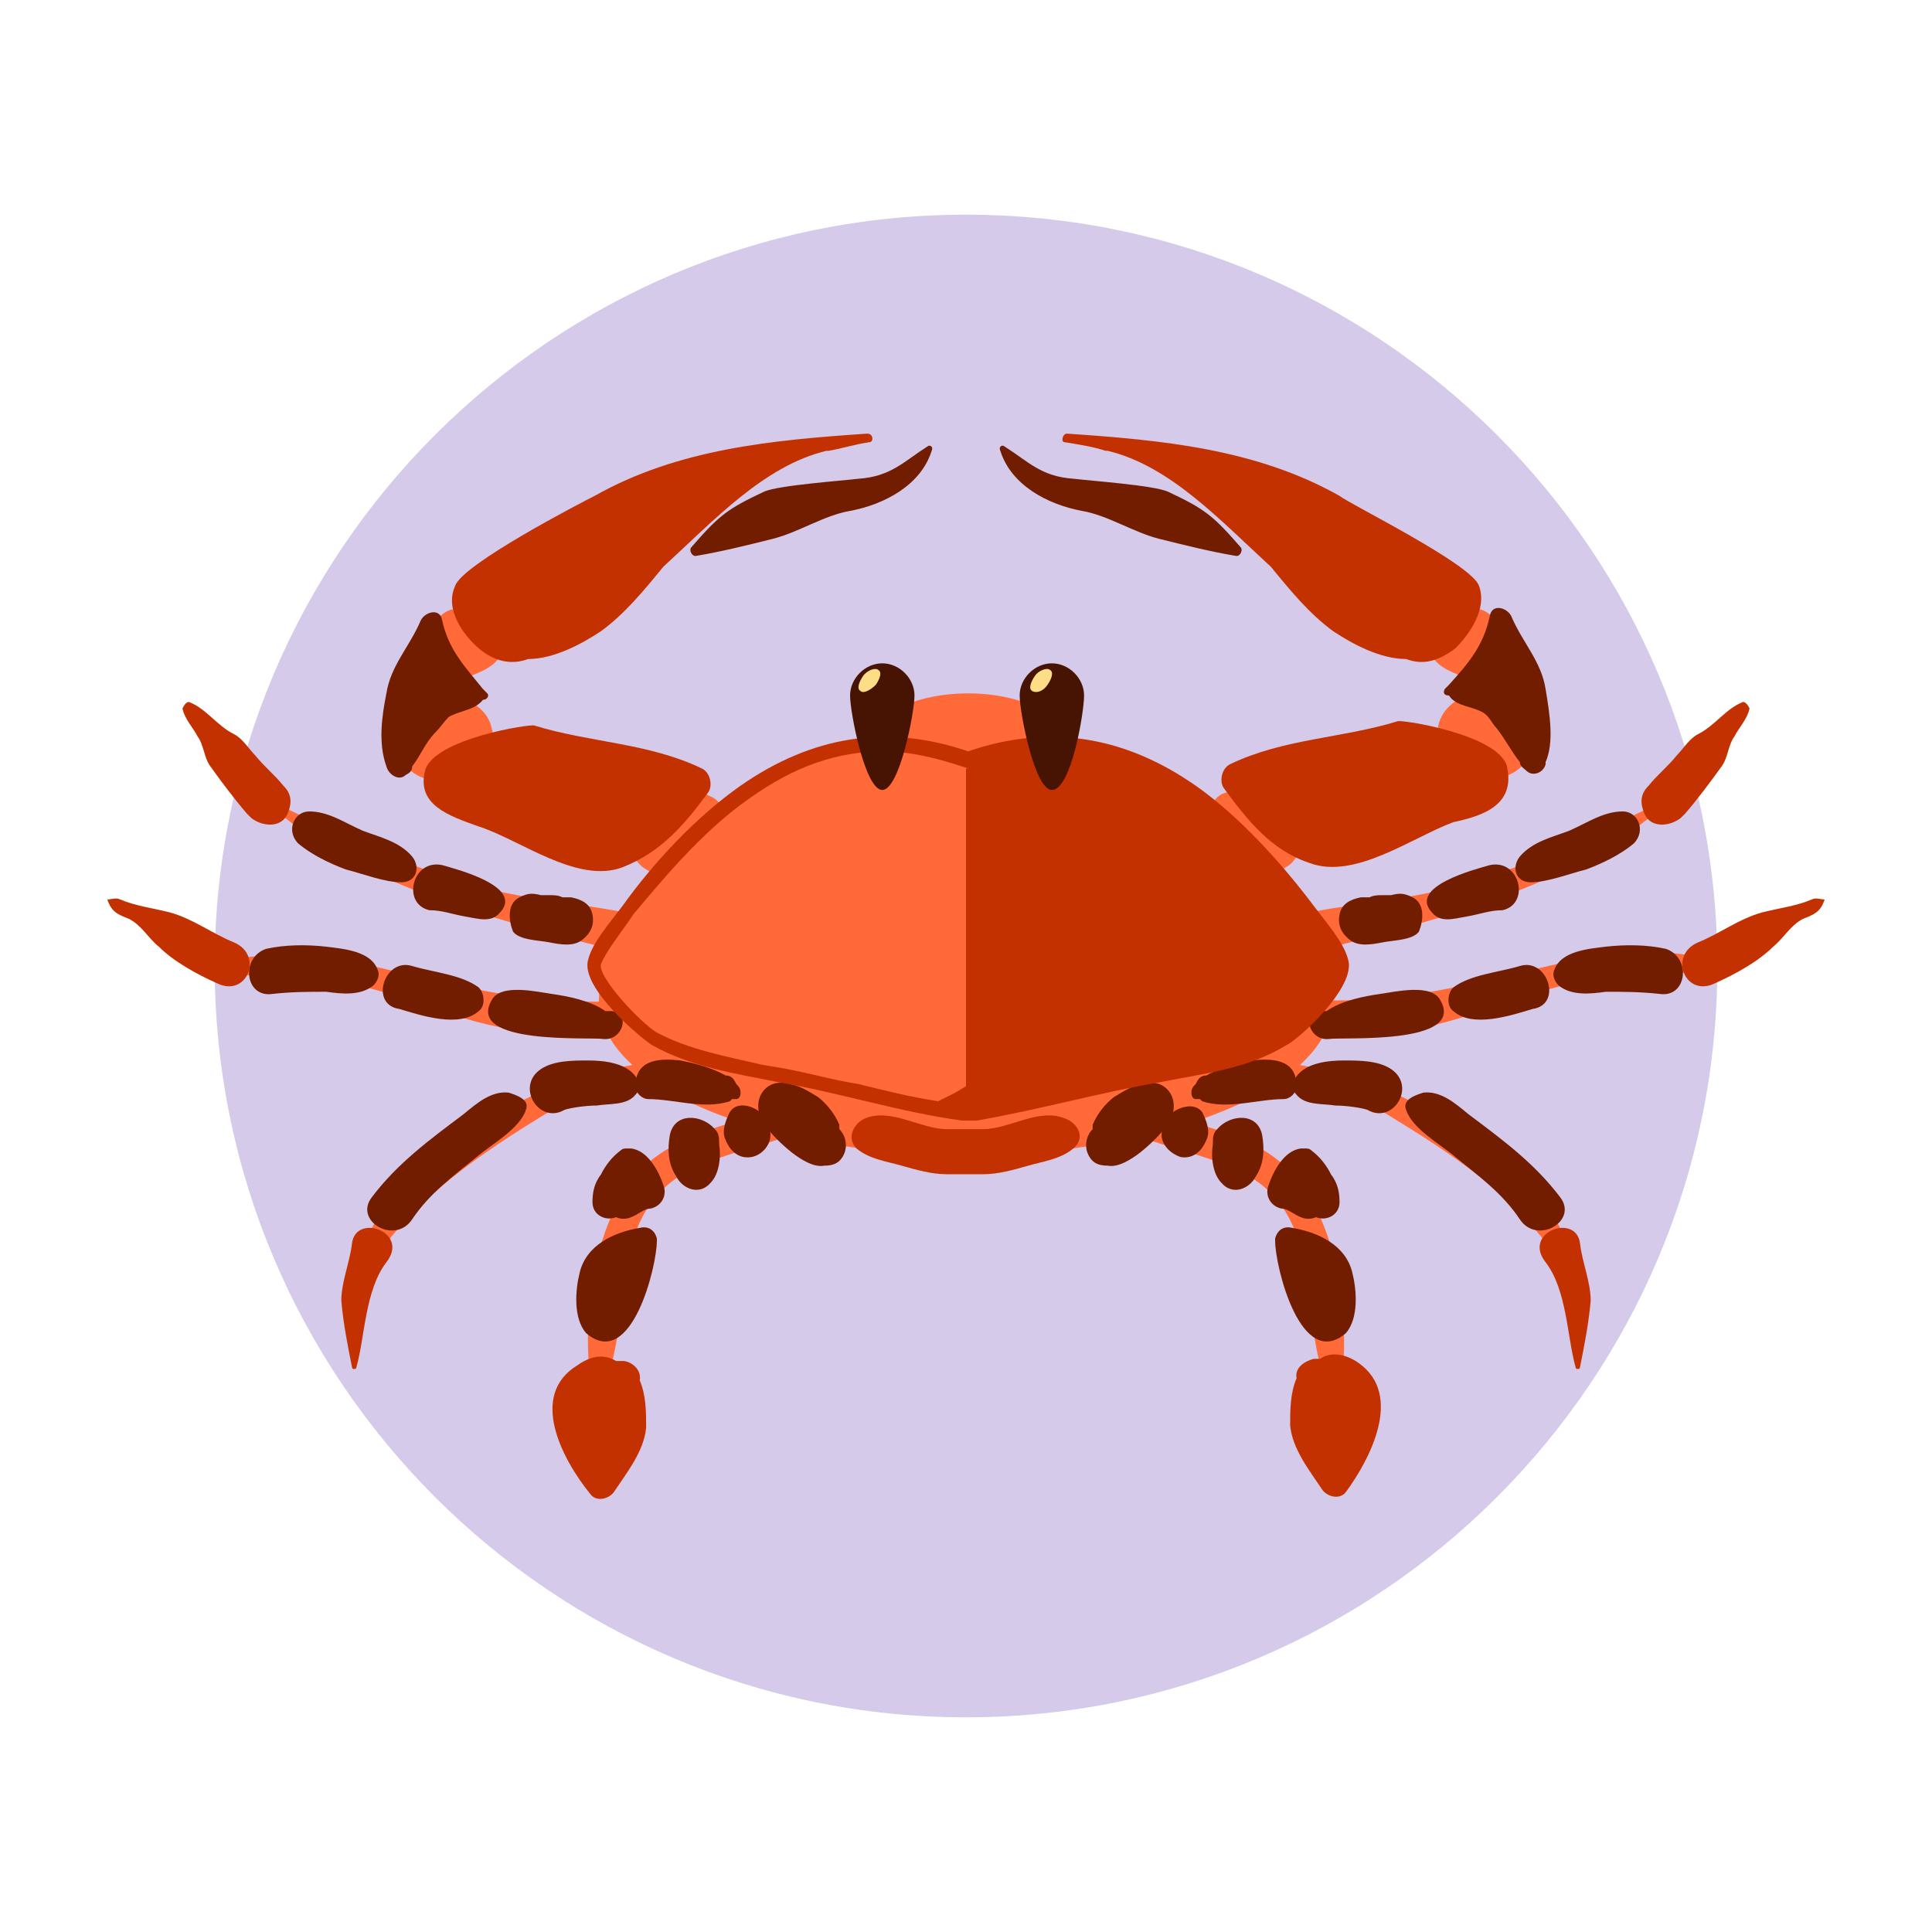 <svg width="86" height="86" viewBox="0 0 86 86" fill="none" xmlns="http://www.w3.org/2000/svg">
<g id="cancer 2">
<path id="Vector" d="M43 9.556C24.558 9.556 9.556 24.558 9.556 43C9.556 61.442 24.558 76.444 43 76.444C61.442 76.444 76.445 61.442 76.445 43C76.445 24.558 61.442 9.556 43 9.556Z" fill="#D5CAE9"/>
<path id="Vector_2" d="M22.169 29.336C21.882 29.718 21.404 29.909 20.927 30.1C20.449 30.291 19.876 30.291 19.493 30.004C19.111 29.718 18.825 29.336 18.825 28.858C18.825 28.38 19.111 27.902 19.398 27.616C19.589 27.424 19.78 27.233 20.067 27.138C20.162 27.138 20.353 27.042 20.449 27.138C20.544 27.138 20.64 27.138 20.64 27.233C21.118 27.042 21.691 27.138 22.073 27.52C22.647 27.998 22.647 28.762 22.169 29.336ZM21.882 32.393C21.691 31.533 20.831 31.056 19.971 30.96C18.825 30.864 18.06 31.916 17.678 32.871C17.487 33.253 17.678 33.636 17.965 33.922C18.156 34.304 18.633 34.591 19.016 34.687C19.493 34.782 20.067 34.782 20.544 34.591C21.596 34.209 22.169 33.349 21.882 32.393ZM31.629 35.451C31.438 35.356 31.247 35.26 31.056 35.26C30.673 35.069 30.291 35.069 29.909 35.164H29.813C29.527 35.26 29.336 35.356 29.24 35.547C28.953 35.738 28.667 36.024 28.476 36.311C27.998 36.98 27.902 38.222 28.762 38.7C30.1 39.56 31.82 38.031 32.202 36.789C32.393 36.216 32.107 35.642 31.629 35.451ZM63.927 27.52C64.309 27.138 64.882 27.042 65.36 27.233C65.456 27.233 65.456 27.138 65.551 27.138H65.933C66.22 27.233 66.411 27.424 66.602 27.616C66.984 27.902 67.176 28.476 67.176 28.858C67.176 29.336 66.984 29.813 66.507 30.004C66.029 30.291 65.551 30.196 65.073 30.1C64.596 29.909 64.118 29.718 63.831 29.336C63.353 28.762 63.353 27.998 63.927 27.52ZM65.36 34.496C65.838 34.687 66.411 34.687 66.889 34.591C67.271 34.496 67.749 34.209 67.94 33.827C68.227 33.54 68.322 33.158 68.227 32.776C67.844 31.82 67.08 30.864 65.933 30.864C65.073 30.864 64.213 31.438 64.022 32.298C63.831 33.349 64.5 34.209 65.36 34.496ZM53.798 36.693C54.18 37.936 55.9 39.464 57.238 38.604C58.098 38.127 58.002 36.884 57.525 36.216C57.333 35.929 57.047 35.738 56.76 35.451C56.569 35.26 56.378 35.069 56.187 35.069H56.091C55.709 34.973 55.327 34.878 54.944 35.164C54.753 35.26 54.562 35.26 54.371 35.356C53.893 35.642 53.702 36.216 53.798 36.693ZM28.189 42.522C22.838 41.089 16.531 39.751 12.231 36.024C12.136 35.929 12.231 35.738 12.422 35.833C15.384 37.267 18.156 38.604 21.309 39.464C23.793 40.133 26.278 40.229 28.667 40.802C29.718 41.089 29.24 42.904 28.189 42.522ZM29.813 44.338C25.227 45.007 21.787 44.242 17.391 43.191C15.002 42.618 12.231 42.236 9.842 42.809C9.651 42.904 9.556 43.287 9.842 43.287C11.276 43.478 12.709 43.478 14.142 43.573C16.34 43.764 18.442 44.624 20.544 45.293C23.698 46.249 26.947 46.344 30.1 45.676C31.056 45.389 30.673 44.242 29.813 44.338ZM33.636 46.536C29.431 47.3 25.704 47.3 22.073 49.689C19.78 51.218 16.722 52.938 16.149 55.9C16.053 56.187 16.436 56.282 16.627 56.091C18.633 53.224 21.309 51.409 24.271 49.593C27.233 47.778 30.96 49.402 33.922 47.3C34.304 47.013 34.113 46.536 33.636 46.536ZM38.891 46.822C36.98 47.969 35.451 49.211 33.253 49.784C31.82 50.167 30.291 50.644 29.049 51.6C26.469 53.702 25.896 58.384 26.278 61.442C26.373 61.824 26.851 61.92 26.947 61.538C28.189 58.48 27.042 54.276 30.387 52.269C31.724 51.504 33.444 51.122 34.878 50.644C36.502 50.071 37.936 49.116 39.56 48.447C40.898 47.969 40.038 46.153 38.891 46.822ZM57.907 42.522C63.258 41.089 69.564 39.751 73.865 36.024C73.96 35.929 73.865 35.738 73.673 35.833C70.711 37.267 67.94 38.604 64.787 39.464C62.302 40.133 59.818 40.229 57.429 40.802C56.282 41.089 56.76 42.904 57.907 42.522ZM55.804 45.58C59.053 46.249 62.207 46.249 65.36 45.198C67.462 44.529 69.564 43.669 71.762 43.478C73.196 43.382 74.629 43.382 76.062 43.191C76.349 43.191 76.253 42.713 76.062 42.713C73.673 42.044 70.902 42.522 68.513 43.096C64.118 44.147 60.582 45.007 56.091 44.242C55.327 44.242 54.944 45.389 55.804 45.58ZM52.078 47.3C55.04 49.402 58.767 47.778 61.729 49.593C64.691 51.409 67.367 53.129 69.373 56.091C69.564 56.282 69.851 56.187 69.851 55.9C69.278 52.938 66.22 51.218 63.927 49.689C60.296 47.3 56.569 47.3 52.364 46.536C51.887 46.536 51.696 47.013 52.078 47.3ZM46.44 48.542C48.065 49.211 49.498 50.167 51.122 50.74C52.556 51.218 54.276 51.6 55.613 52.364C58.958 54.371 57.811 58.576 59.053 61.633C59.245 62.016 59.722 61.92 59.722 61.538C60.105 58.48 59.531 53.798 56.951 51.696C55.804 50.74 54.18 50.262 52.747 49.88C50.549 49.211 49.02 47.969 47.109 46.918C45.962 46.153 45.198 47.969 46.44 48.542ZM48.256 34.018C48.256 32.298 45.962 30.864 43.096 30.864C40.229 30.864 37.936 32.298 37.936 34.018C37.936 35.738 40.229 37.171 43.096 37.171C45.867 37.171 48.256 35.738 48.256 34.018Z" fill="#FF6A38"/>
<path id="Vector_3" d="M59.34 44.529C59.34 40.707 51.982 37.649 43 37.649C33.922 37.649 26.66 40.707 26.66 44.529C26.66 48.351 34.018 51.409 43 51.409C52.078 51.409 59.34 48.351 59.34 44.529Z" fill="#FF6A38"/>
<path id="Vector_4" d="M55.231 24.367C53.989 22.933 53.607 22.647 51.982 21.882C51.313 21.596 48.542 21.404 47.778 21.309C46.344 21.213 45.771 20.544 44.72 19.876C44.624 19.78 44.433 19.876 44.529 20.067C45.007 21.596 46.631 22.456 48.16 22.742C49.307 22.933 50.453 23.698 51.6 23.985C52.747 24.271 53.893 24.558 55.04 24.749C55.231 24.749 55.327 24.462 55.231 24.367Z" fill="#731D00"/>
<path id="Vector_5" d="M65.838 26.087C65.551 25.131 60.105 22.456 59.627 22.073C55.9 19.971 51.696 19.589 47.491 19.302C47.3 19.302 47.205 19.684 47.396 19.684C47.969 19.78 48.638 19.875 49.211 20.067H49.307C52.078 20.735 54.276 23.124 56.569 25.227C57.429 26.278 58.289 27.329 59.34 28.093C60.2 28.667 61.442 29.335 62.589 29.335C63.353 29.622 64.022 29.431 64.787 28.858C65.36 28.284 66.22 27.138 65.838 26.087ZM67.08 34.113C66.698 32.68 62.302 32.011 62.207 32.107C59.722 32.871 57.142 32.871 54.754 34.018C54.371 34.209 54.276 34.782 54.467 35.069C55.518 36.502 56.569 37.84 58.289 38.413C60.296 39.178 62.876 37.267 64.691 36.598C66.029 36.311 67.462 35.833 67.08 34.113Z" fill="#C43100"/>
<path id="Vector_6" d="M68.8 30.673C68.609 29.431 67.749 28.571 67.271 27.424C67.08 27.042 66.411 26.851 66.316 27.424C66.029 28.762 65.36 29.527 64.5 30.482L64.404 30.578L64.309 30.673C64.213 30.864 64.309 30.96 64.5 30.96C64.787 31.438 65.551 31.438 66.029 31.724C66.316 31.916 66.411 32.202 66.602 32.393C66.984 32.871 67.271 33.444 67.653 33.922C67.653 34.113 67.844 34.209 67.94 34.304C68.227 34.591 68.704 34.4 68.8 34.018V33.922C69.182 33.062 68.991 31.82 68.8 30.673ZM51.791 48.351C51.504 48.16 51.122 48.16 50.836 48.255C50.358 48.351 50.071 48.542 49.593 48.829C49.211 49.115 48.829 49.593 48.638 50.071V50.262C48.351 50.549 48.255 51.027 48.447 51.409C48.638 51.791 48.924 51.887 49.307 51.887C49.784 51.982 50.358 51.6 50.74 51.313C51.218 50.931 51.6 50.549 51.982 50.071C52.364 49.498 52.364 48.733 51.791 48.351Z" fill="#731D00"/>
<path id="Vector_7" d="M53.511 49.498C53.129 49.02 52.364 49.307 51.982 49.689C51.887 49.784 51.791 49.976 51.791 50.167C51.504 50.74 51.982 51.313 52.556 51.504C53.129 51.6 53.511 51.218 53.702 50.74C53.893 50.358 53.702 49.88 53.511 49.498ZM56.187 50.549C55.995 49.498 54.753 49.593 54.18 50.262C53.989 50.453 53.989 50.644 53.989 50.931C53.893 51.504 53.989 52.269 54.371 52.651C54.849 53.224 55.613 52.938 55.9 52.364C56.282 51.791 56.282 51.122 56.187 50.549ZM59.244 52.269C59.053 51.887 58.767 51.504 58.384 51.218C58.289 51.122 58.193 51.122 58.098 51.122H57.907C57.142 51.218 56.664 52.173 56.473 52.747C56.282 53.224 56.569 53.702 57.047 53.798C57.333 53.798 57.62 54.084 57.907 54.18C58.098 54.276 58.384 54.276 58.575 54.18C59.053 54.371 59.627 54.084 59.627 53.511C59.627 53.033 59.531 52.651 59.244 52.269ZM60.2 56.664C59.913 55.422 58.671 54.849 57.524 54.658C57.142 54.562 56.855 54.753 56.76 55.136V55.231C56.76 56.378 57.907 61.06 59.913 59.34C60.487 58.671 60.391 57.429 60.2 56.664Z" fill="#731D00"/>
<path id="Vector_8" d="M60.487 60.678C59.818 60.2 59.149 60.2 58.767 60.487H58.48C58.098 60.582 57.62 60.869 57.716 61.347C57.429 62.016 57.429 62.78 57.429 63.449C57.525 64.5 58.289 65.456 58.862 66.316C59.053 66.602 59.627 66.793 59.913 66.411C60.965 64.978 62.493 62.111 60.487 60.678Z" fill="#C43100"/>
<path id="Vector_9" d="M55.709 47.204C55.231 47.3 54.371 47.491 53.702 47.873C53.416 47.873 53.32 48.064 53.225 48.255C53.129 48.351 53.033 48.447 53.033 48.638C53.033 48.829 53.129 48.924 53.225 48.924H53.416L53.511 49.02C54.658 49.402 55.996 48.924 57.142 48.924C57.429 48.924 57.716 48.638 57.716 48.351C57.716 47.109 56.569 47.109 55.709 47.204ZM64.118 44.529C63.736 43.764 62.111 44.147 61.442 44.242C60.773 44.338 59.722 44.529 59.053 45.007H58.767C57.907 45.102 58.289 46.344 59.149 46.249C59.722 46.153 65.265 46.535 64.118 44.529Z" fill="#731D00"/>
<path id="Vector_10" d="M70.329 55.327C70.138 53.989 67.749 54.849 68.8 56.187C69.756 57.429 69.756 59.531 70.138 60.869C70.138 60.965 70.329 60.965 70.329 60.869C70.52 59.913 70.711 58.958 70.807 57.907C70.807 57.047 70.424 56.187 70.329 55.327ZM81.222 40.038C81.031 40.038 80.84 39.942 80.649 40.038C79.98 40.325 79.216 40.42 78.451 40.611C77.4 40.898 76.54 41.567 75.585 41.949C74.247 42.522 75.011 44.433 76.349 43.764C77.209 43.382 78.26 42.809 78.929 42.14C79.407 41.758 79.693 41.184 80.267 40.898C80.745 40.707 81.031 40.611 81.222 40.038ZM77.591 31.247C76.827 31.533 76.349 32.298 75.585 32.68C75.202 32.871 74.916 33.349 74.629 33.636C74.247 34.113 73.769 34.496 73.387 34.973C73.004 35.356 73.004 35.738 73.196 36.216C73.482 36.885 74.342 36.789 74.82 36.407L75.011 36.216C75.585 35.547 76.158 34.782 76.636 34.113C76.922 33.731 76.922 33.158 77.209 32.776C77.4 32.393 77.782 32.011 77.878 31.533C77.782 31.342 77.687 31.247 77.591 31.247Z" fill="#C43100"/>
<path id="Vector_11" d="M62.876 39.942C62.493 39.751 62.302 39.751 61.92 39.847H61.538C61.347 39.847 61.156 39.847 60.964 39.942H60.582C60.104 40.038 59.722 40.229 59.627 40.707C59.531 41.184 59.722 41.567 60.104 41.853C60.487 42.14 61.06 42.044 61.538 41.949C62.016 41.853 62.876 41.853 63.162 41.471C63.353 40.993 63.449 40.229 62.876 39.942ZM66.316 38.509C65.647 38.7 62.684 39.465 63.736 40.611C64.118 41.089 64.691 40.898 65.264 40.802C65.838 40.707 66.316 40.516 66.889 40.516C68.131 40.229 67.653 38.222 66.316 38.509Z" fill="#731D00"/>
<path id="Vector_12" d="M72.24 36.12C71.38 36.12 70.711 36.598 69.851 36.98C69.087 37.267 68.227 37.458 67.653 38.127C67.271 38.604 67.462 39.273 68.131 39.273C68.895 39.273 69.851 38.891 70.615 38.7C71.38 38.413 72.144 38.031 72.718 37.553C73.291 36.98 72.909 36.12 72.24 36.12ZM67.653 43C66.698 43.287 65.456 43.382 64.691 43.956C64.404 44.242 64.404 44.816 64.691 45.007C65.551 45.771 67.271 45.198 68.227 44.911C69.564 44.72 68.895 42.618 67.653 43Z" fill="#731D00"/>
<path id="Vector_13" d="M74.151 42.236C73.291 42.044 72.335 42.044 71.475 42.14C70.711 42.236 69.469 42.331 69.182 43.191C69.087 43.382 69.182 43.669 69.373 43.86C69.947 44.338 70.807 44.242 71.475 44.147C72.24 44.147 73.004 44.147 73.864 44.242C75.107 44.433 75.298 42.618 74.151 42.236ZM61.92 47.587C61.347 47.205 60.487 47.205 59.818 47.205C59.149 47.205 58.002 47.3 57.62 48.065C57.524 48.351 57.524 48.542 57.715 48.733C58.098 49.211 58.862 49.116 59.435 49.211C59.913 49.211 60.582 49.307 60.869 49.402C62.016 50.071 63.067 48.351 61.92 47.587Z" fill="#731D00"/>
<path id="Vector_14" d="M69.469 53.32C68.322 51.791 66.889 50.74 65.36 49.593C64.787 49.116 64.118 48.542 63.353 48.638C63.067 48.733 62.398 48.924 62.589 49.402C62.876 50.262 64.118 50.931 64.787 51.504C65.838 52.364 66.889 53.129 67.653 54.276C68.418 55.422 70.233 54.371 69.469 53.32ZM30.769 24.367C32.011 22.933 32.393 22.647 34.018 21.882C34.687 21.596 37.458 21.404 38.222 21.309C39.656 21.213 40.229 20.544 41.28 19.876C41.376 19.78 41.567 19.876 41.471 20.067C40.993 21.596 39.369 22.456 37.84 22.742C36.693 22.933 35.547 23.698 34.4 23.985C33.253 24.271 32.107 24.558 30.96 24.749C30.769 24.749 30.673 24.462 30.769 24.367Z" fill="#731D00"/>
<path id="Vector_15" d="M21.309 28.858C21.978 29.431 22.742 29.622 23.507 29.335C24.653 29.335 25.895 28.667 26.756 28.093C27.807 27.329 28.667 26.278 29.527 25.227C31.82 23.124 34.018 20.735 36.789 20.067H36.884C37.458 19.971 38.031 19.78 38.7 19.684C38.891 19.684 38.891 19.302 38.604 19.302C34.4 19.589 30.195 19.971 26.469 22.073C25.895 22.36 20.544 25.131 20.258 26.087C19.78 27.138 20.64 28.284 21.309 28.858ZM21.309 36.789C23.124 37.362 25.704 39.369 27.711 38.604C29.431 37.935 30.482 36.693 31.533 35.26C31.724 34.973 31.629 34.4 31.247 34.209C28.858 33.062 26.278 33.062 23.793 32.298C23.698 32.202 19.302 32.871 18.92 34.304C18.538 35.833 19.971 36.311 21.309 36.789Z" fill="#C43100"/>
<path id="Vector_16" d="M17.2 34.113C17.296 34.496 17.773 34.782 18.06 34.496C18.251 34.4 18.347 34.304 18.347 34.113C18.729 33.636 18.92 33.062 19.398 32.584C19.589 32.393 19.78 32.107 19.971 31.916C20.449 31.629 21.118 31.629 21.5 31.151C21.691 31.151 21.787 30.96 21.691 30.864L21.596 30.769L21.5 30.673C20.735 29.718 19.971 28.953 19.684 27.616C19.589 27.042 18.92 27.233 18.729 27.616C18.251 28.762 17.391 29.622 17.2 30.864C17.009 31.82 16.818 33.062 17.2 34.113ZM34.209 48.351C34.495 48.16 34.878 48.16 35.164 48.256C35.642 48.351 35.929 48.542 36.407 48.829C36.789 49.116 37.171 49.593 37.362 50.071V50.262C37.649 50.549 37.744 51.027 37.553 51.409C37.362 51.791 37.075 51.887 36.693 51.887C36.215 51.982 35.642 51.6 35.26 51.313C34.782 50.931 34.4 50.549 34.018 50.071C33.636 49.498 33.636 48.733 34.209 48.351Z" fill="#731D00"/>
<path id="Vector_17" d="M32.298 50.74C32.489 51.218 32.871 51.6 33.444 51.504C34.018 51.409 34.496 50.74 34.209 50.167C34.209 49.976 34.113 49.88 34.018 49.689C33.731 49.307 32.871 48.924 32.489 49.498C32.298 49.88 32.107 50.358 32.298 50.74ZM29.813 50.549C30.005 49.498 31.247 49.593 31.82 50.262C32.011 50.453 32.011 50.644 32.011 50.931C32.107 51.504 32.011 52.269 31.629 52.651C31.151 53.224 30.387 52.938 30.1 52.364C29.718 51.791 29.718 51.122 29.813 50.549ZM26.756 52.269C26.947 51.887 27.233 51.504 27.616 51.218C27.711 51.122 27.807 51.122 27.902 51.122H28.093C28.858 51.218 29.336 52.173 29.527 52.747C29.718 53.224 29.431 53.702 28.953 53.798C28.667 53.798 28.38 54.084 28.093 54.18C27.902 54.276 27.616 54.276 27.424 54.18C26.947 54.371 26.373 54.084 26.373 53.511C26.373 53.033 26.469 52.651 26.756 52.269ZM25.8 56.664C26.087 55.422 27.329 54.849 28.476 54.658C28.858 54.562 29.145 54.753 29.24 55.136V55.231C29.24 56.378 28.093 61.06 26.087 59.34C25.513 58.671 25.609 57.429 25.8 56.664Z" fill="#731D00"/>
<path id="Vector_18" d="M26.278 66.507C26.564 66.889 27.138 66.698 27.329 66.411C27.902 65.551 28.667 64.596 28.762 63.544C28.762 62.876 28.762 62.111 28.476 61.442C28.571 60.965 28.093 60.582 27.711 60.582H27.424C26.947 60.296 26.373 60.296 25.704 60.773C23.507 62.111 25.035 64.978 26.278 66.507Z" fill="#C43100"/>
<path id="Vector_19" d="M30.291 47.204C30.769 47.3 31.629 47.491 32.298 47.873C32.584 47.873 32.68 48.064 32.776 48.255C32.871 48.351 32.967 48.447 32.967 48.638C32.967 48.829 32.871 48.924 32.776 48.924H32.584L32.489 49.02C31.342 49.402 30.005 48.924 28.858 48.924C28.571 48.924 28.285 48.638 28.285 48.351C28.285 47.109 29.431 47.109 30.291 47.204ZM21.882 44.529C22.265 43.764 23.889 44.147 24.558 44.242C25.227 44.338 26.278 44.529 26.947 45.007H27.233C28.093 45.102 27.711 46.344 26.851 46.249C26.278 46.153 20.736 46.535 21.882 44.529Z" fill="#731D00"/>
<path id="Vector_20" d="M15.671 55.327C15.862 53.989 18.251 54.849 17.2 56.187C16.244 57.429 16.244 59.531 15.862 60.869C15.862 60.965 15.671 60.965 15.671 60.869C15.48 59.913 15.289 58.958 15.193 57.907C15.193 57.047 15.576 56.187 15.671 55.327ZM4.778 40.038C4.969 40.038 5.16 39.942 5.351 40.038C6.02 40.325 6.785 40.42 7.549 40.611C8.6 40.898 9.46 41.567 10.416 41.949C11.753 42.522 10.989 44.433 9.651 43.764C8.791 43.382 7.74 42.809 7.071 42.14C6.593 41.758 6.307 41.184 5.733 40.898C5.256 40.707 4.969 40.611 4.778 40.038ZM8.409 31.247C9.173 31.533 9.651 32.298 10.416 32.68C10.798 32.871 11.085 33.349 11.371 33.636C11.753 34.113 12.231 34.496 12.613 34.973C12.996 35.356 12.996 35.738 12.805 36.216C12.518 36.885 11.658 36.789 11.18 36.407L10.989 36.216C10.416 35.547 9.842 34.782 9.364 34.113C9.078 33.731 9.078 33.158 8.791 32.776C8.6 32.393 8.218 32.011 8.122 31.533C8.218 31.342 8.313 31.247 8.409 31.247Z" fill="#C43100"/>
<path id="Vector_21" d="M23.125 39.942C23.507 39.751 23.698 39.751 24.08 39.847H24.462C24.654 39.847 24.845 39.847 25.036 39.942H25.418C25.896 40.038 26.278 40.229 26.373 40.707C26.469 41.184 26.278 41.567 25.896 41.853C25.514 42.14 24.94 42.044 24.462 41.949C23.985 41.853 23.125 41.853 22.838 41.471C22.647 40.993 22.551 40.229 23.125 39.942ZM19.685 38.509C20.354 38.7 23.316 39.465 22.265 40.611C21.882 41.089 21.309 40.898 20.736 40.802C20.162 40.707 19.685 40.516 19.111 40.516C17.869 40.229 18.347 38.222 19.685 38.509Z" fill="#731D00"/>
<path id="Vector_22" d="M13.76 36.12C14.62 36.12 15.289 36.598 16.149 36.98C16.913 37.267 17.773 37.458 18.347 38.127C18.729 38.604 18.538 39.273 17.869 39.273C17.104 39.273 16.149 38.891 15.384 38.7C14.62 38.413 13.855 38.031 13.282 37.553C12.709 36.98 13.091 36.12 13.76 36.12ZM18.347 43C19.302 43.287 20.544 43.382 21.309 43.956C21.596 44.242 21.596 44.816 21.309 45.007C20.449 45.771 18.729 45.198 17.773 44.911C16.436 44.72 17.104 42.618 18.347 43Z" fill="#731D00"/>
<path id="Vector_23" d="M11.849 42.236C12.709 42.044 13.664 42.044 14.524 42.14C15.289 42.236 16.531 42.331 16.818 43.191C16.913 43.382 16.818 43.669 16.627 43.86C16.053 44.338 15.193 44.242 14.524 44.147C13.76 44.147 12.995 44.147 12.136 44.242C10.893 44.433 10.702 42.618 11.849 42.236ZM24.08 47.587C24.653 47.205 25.513 47.205 26.182 47.205C26.851 47.205 27.998 47.3 28.38 48.065C28.476 48.351 28.476 48.542 28.284 48.733C27.902 49.211 27.138 49.116 26.564 49.211C26.087 49.211 25.418 49.307 25.131 49.402C23.984 50.071 22.933 48.351 24.08 47.587Z" fill="#731D00"/>
<path id="Vector_24" d="M16.531 53.32C17.678 51.791 19.111 50.74 20.64 49.593C21.213 49.116 21.882 48.542 22.647 48.638C22.933 48.733 23.602 48.925 23.411 49.402C23.125 50.262 21.882 50.931 21.213 51.505C20.162 52.364 19.111 53.129 18.347 54.276C17.582 55.422 15.767 54.371 16.531 53.32Z" fill="#731D00"/>
<path id="Vector_25" d="M60.009 42.713C59.818 41.949 59.053 41.089 58.48 40.325C57.047 38.413 55.136 36.311 53.224 34.973C50.071 32.776 46.727 32.202 43.096 33.444C39.465 32.202 36.12 32.776 32.967 34.973C31.056 36.311 29.145 38.318 27.711 40.325C27.138 41.089 26.373 41.949 26.182 42.713C25.8 43.956 28.571 46.249 29.049 46.536C30.769 47.491 32.68 47.778 34.591 48.16C37.362 48.638 40.038 49.498 42.809 49.88H43.478C46.249 49.402 48.925 48.638 51.696 48.16C53.607 47.778 55.518 47.587 57.238 46.536C57.716 46.344 60.391 43.956 60.009 42.713ZM42.904 49.307C43 49.211 43 49.211 42.904 49.307C43 49.307 43 49.307 42.904 49.307Z" fill="#C43100"/>
<path id="Vector_26" d="M43.095 34.209L42.809 34.113C41.662 33.731 40.42 33.444 39.369 33.444C37.267 33.444 35.355 34.113 33.349 35.547C31.151 37.076 29.24 39.465 28.189 40.707L27.998 40.993C27.52 41.662 26.947 42.427 26.755 42.904C26.564 43.478 28.571 45.58 29.24 45.962C30.673 46.727 32.298 47.013 33.922 47.396L34.495 47.491C35.738 47.682 36.98 48.065 38.222 48.256C39.369 48.542 40.515 48.829 41.758 49.02L42.522 48.638L43 48.351V34.209H43.095Z" fill="#FF6A38"/>
<path id="Vector_27" d="M47.396 49.784C46.249 49.307 44.911 50.262 43.765 50.262H42.14C40.993 50.262 39.656 49.307 38.509 49.784C38.031 49.976 37.649 50.644 38.127 51.122C38.7 51.6 39.465 51.696 40.133 51.887C40.802 52.078 41.471 52.269 42.14 52.269H43.765C44.434 52.269 45.102 52.078 45.771 51.887C46.44 51.696 47.205 51.6 47.778 51.122C48.351 50.644 47.969 49.976 47.396 49.784Z" fill="#C43100"/>
<path id="Vector_28" d="M40.707 30.96C40.707 30.196 40.038 29.527 39.273 29.527C38.509 29.527 37.84 30.196 37.84 30.96C37.84 31.724 38.509 35.164 39.273 35.164C40.038 35.164 40.707 31.724 40.707 30.96ZM48.256 30.96C48.256 30.196 47.587 29.527 46.822 29.527C46.058 29.527 45.389 30.196 45.389 30.96C45.389 31.724 46.058 35.164 46.822 35.164C47.682 35.164 48.256 31.724 48.256 30.96Z" fill="#471302"/>
<path id="Vector_29" d="M46.631 30.482C46.822 30.196 46.918 29.909 46.727 29.813C46.631 29.718 46.249 29.813 46.058 30.1C45.867 30.387 45.771 30.673 45.962 30.769C46.153 30.864 46.44 30.769 46.631 30.482ZM38.987 30.482C39.178 30.196 39.273 29.909 39.082 29.813C38.987 29.718 38.605 29.813 38.413 30.1C38.222 30.387 38.127 30.673 38.318 30.769C38.413 30.864 38.7 30.769 38.987 30.482Z" fill="#FDDD85"/>
</g>
</svg>
